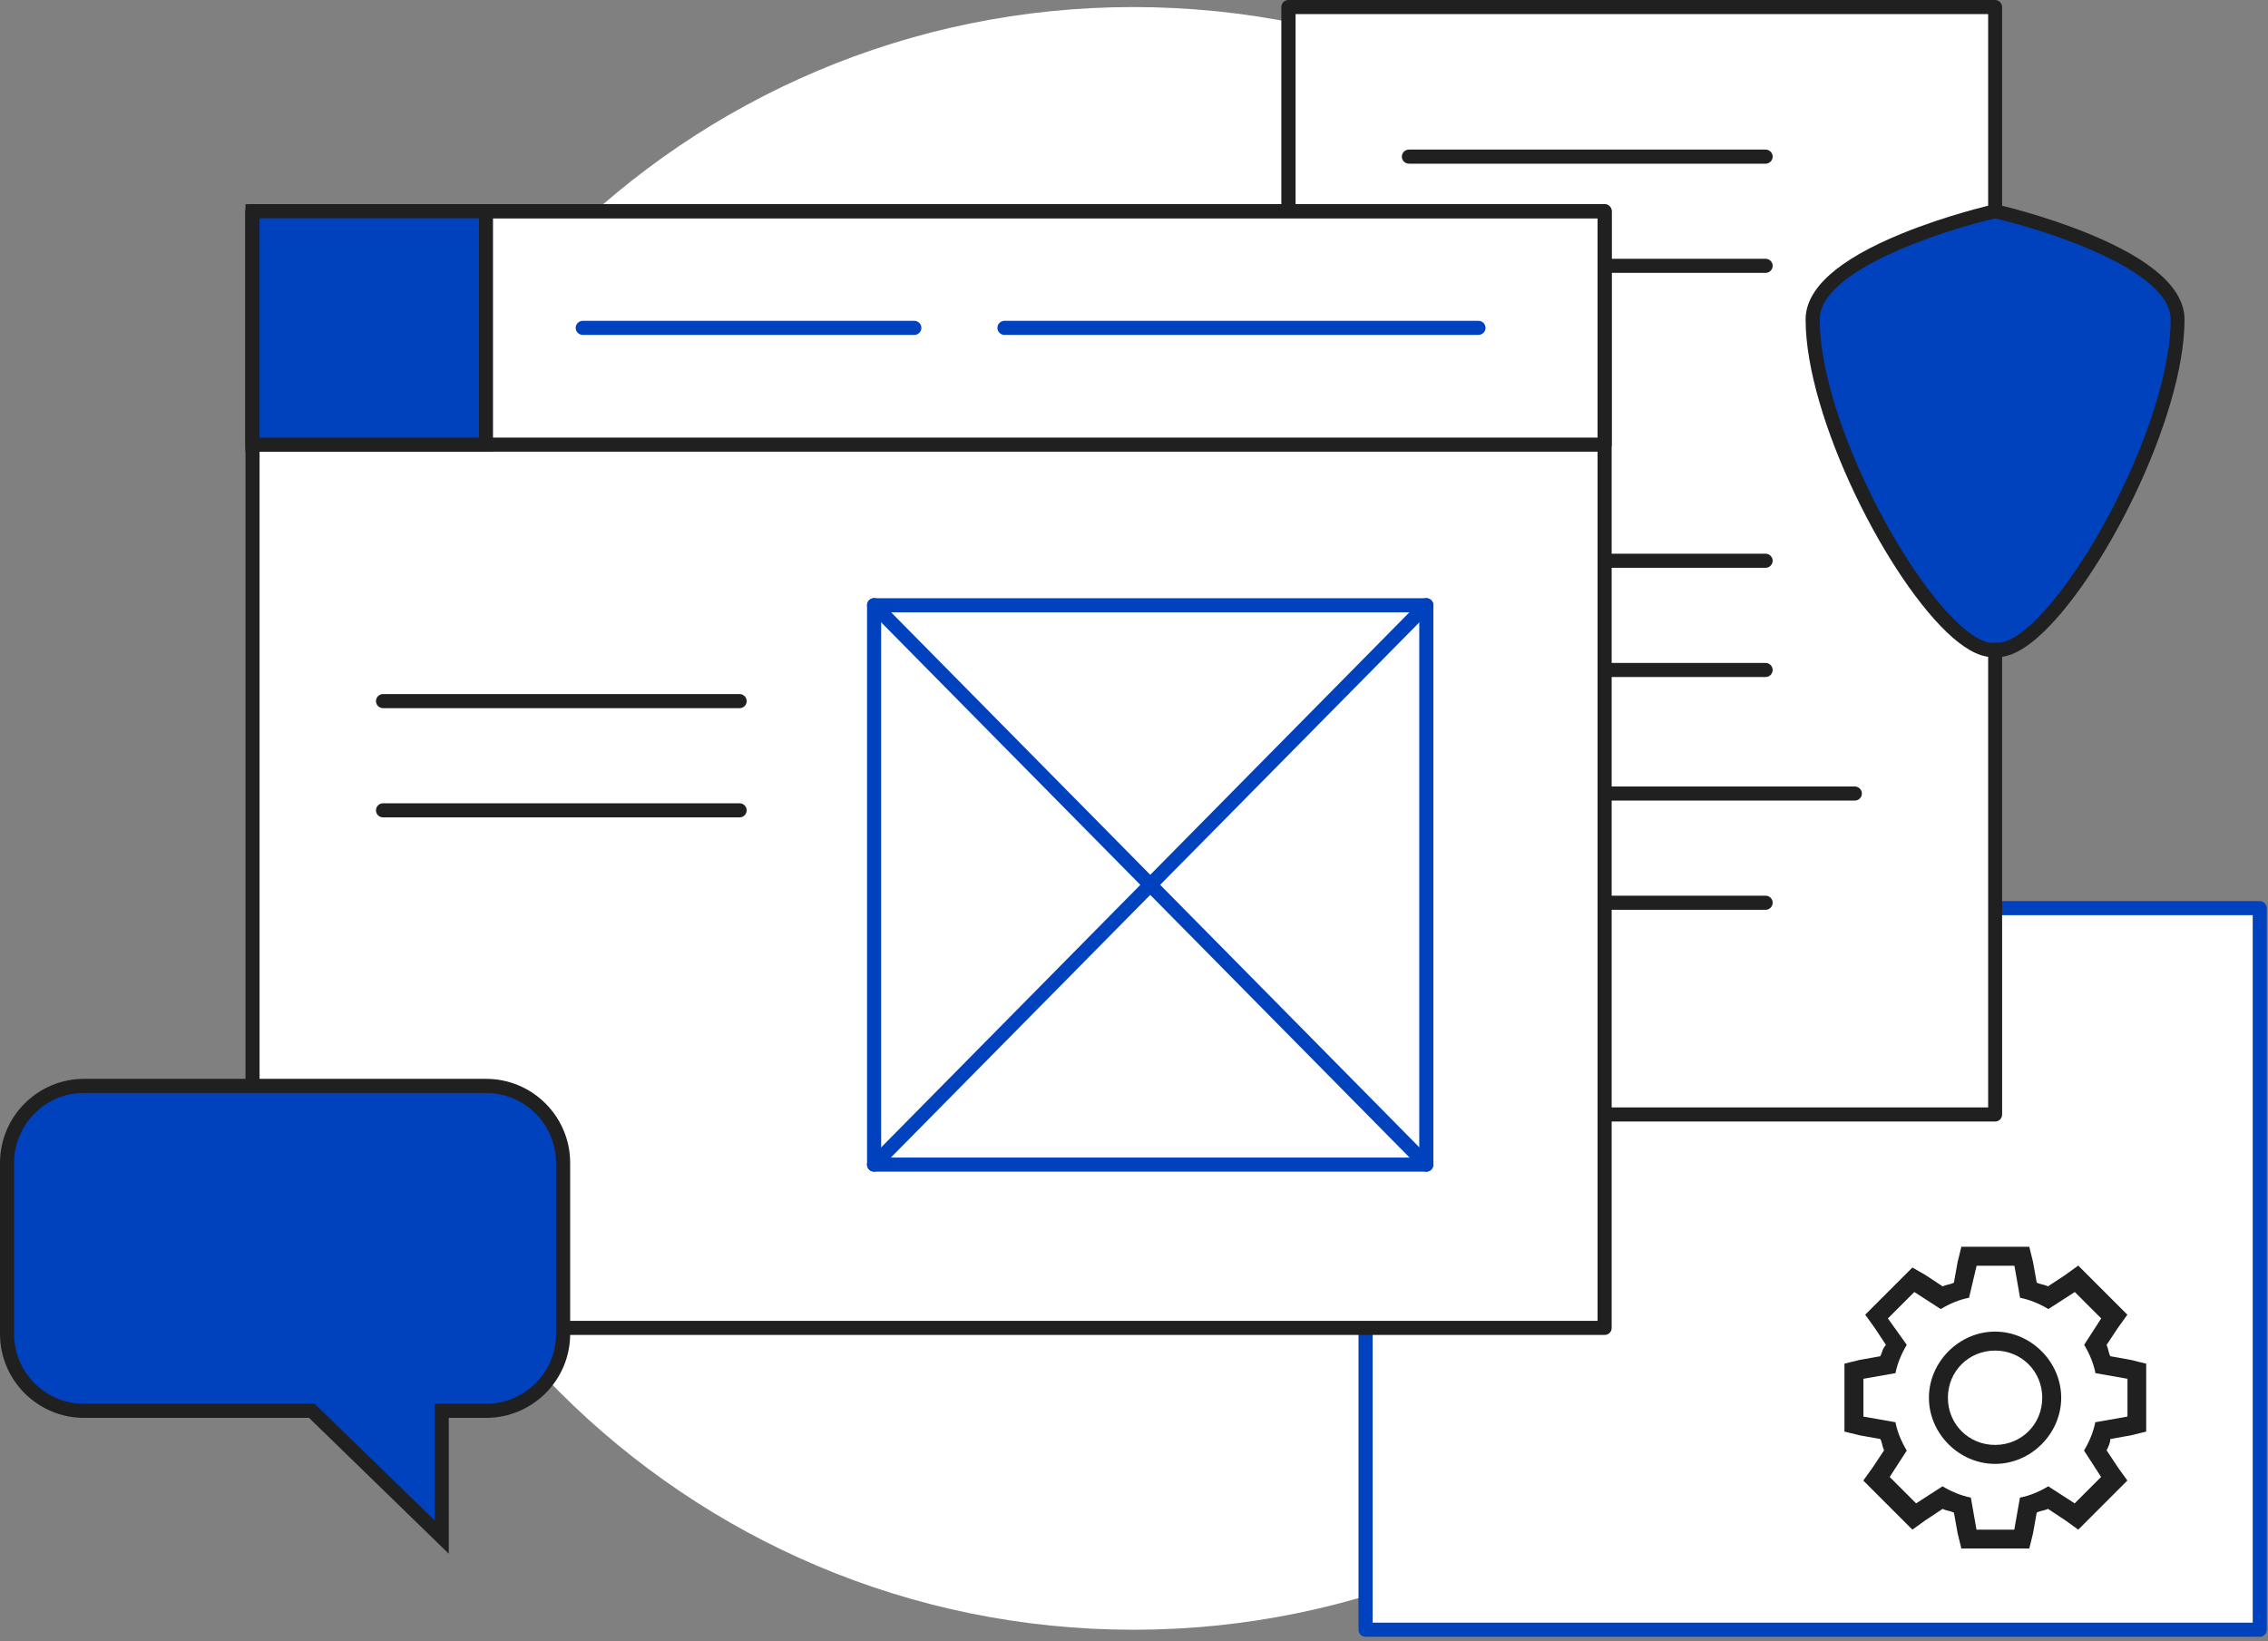 <svg width="456" height="330" viewBox="0 0 456 330" fill="none" xmlns="http://www.w3.org/2000/svg">
<rect x="0" y="0" width="456" height="330" fill="#808080" stroke="none"/>
<path d="M227.882 327.699C317.982 327.699 391.022 254.658 391.022 164.558C391.022 74.458 317.982 1.418 227.882 1.418C137.782 1.418 64.741 74.458 64.741 164.558C64.741 254.658 137.782 327.699 227.882 327.699Z" fill="white"/>
<path d="M454.346 182.599H274.556V327.699H454.346V182.599Z" fill="white"/>
<path d="M454.346 329.116H274.556C273.783 329.116 273.138 328.472 273.138 327.699V182.599C273.138 181.826 273.783 181.181 274.556 181.181H454.346C455.119 181.181 455.763 181.826 455.763 182.599V327.699C455.763 328.472 455.119 329.116 454.346 329.116ZM275.973 326.281H452.928V184.016H275.973V326.281Z" fill="#0042BD"/>
<path d="M401.151 1.417H259.066V224.093H401.151V1.417Z" fill="white"/>
<path d="M401.125 225.51H259.041C258.267 225.51 257.623 224.866 257.623 224.093V1.417C257.623 0.644 258.267 0 259.041 0H401.125C401.898 0 402.542 0.644 402.542 1.417V224.093C402.542 224.866 401.924 225.51 401.125 225.51ZM260.484 222.675H399.733V2.835H260.484V222.675Z" fill="#202020"/>
<path d="M354.992 32.912H283.267C282.494 32.912 281.85 32.267 281.85 31.494C281.85 30.721 282.494 30.077 283.267 30.077H354.992C355.765 30.077 356.41 30.721 356.41 31.494C356.41 32.267 355.765 32.912 354.992 32.912Z" fill="#202020"/>
<path d="M354.992 54.87H283.267C282.494 54.87 281.85 54.226 281.85 53.452C281.85 52.679 282.494 52.035 283.267 52.035H354.992C355.765 52.035 356.41 52.679 356.41 53.452C356.41 54.226 355.765 54.87 354.992 54.87Z" fill="#202020"/>
<path d="M354.992 114.173H283.267C282.494 114.173 281.85 113.528 281.85 112.755C281.85 111.982 282.494 111.338 283.267 111.338H354.992C355.765 111.338 356.41 111.982 356.41 112.755C356.41 113.528 355.765 114.173 354.992 114.173Z" fill="#202020"/>
<path d="M354.992 136.131H283.267C282.494 136.131 281.85 135.487 281.85 134.713C281.85 133.94 282.494 133.296 283.267 133.296H354.992C355.765 133.296 356.41 133.94 356.41 134.713C356.41 135.487 355.765 136.131 354.992 136.131Z" fill="#202020"/>
<path d="M372.93 160.976H283.267C282.494 160.976 281.85 160.332 281.85 159.558C281.85 158.785 282.494 158.141 283.267 158.141H372.93C373.703 158.141 374.348 158.785 374.348 159.558C374.348 160.332 373.703 160.976 372.93 160.976Z" fill="#202020"/>
<path d="M354.992 182.934H283.267C282.494 182.934 281.85 182.29 281.85 181.517C281.85 180.743 282.494 180.099 283.267 180.099H354.992C355.765 180.099 356.41 180.743 356.41 181.517C356.41 182.29 355.765 182.934 354.992 182.934Z" fill="#202020"/>
<path d="M322.622 42.473H50.773V267.004H322.622V42.473Z" fill="white"/>
<path d="M322.622 268.422H50.772C49.999 268.422 49.355 267.777 49.355 267.004V42.473C49.355 41.7 49.999 41.056 50.772 41.056H322.622C323.395 41.056 324.039 41.7 324.039 42.473V267.004C324.039 267.803 323.421 268.422 322.622 268.422ZM52.19 265.587H321.204V43.891H52.19V265.587Z" fill="#202020"/>
<path d="M322.622 90.823H50.772C49.999 90.823 49.355 90.178 49.355 89.405V42.473C49.355 41.7 49.999 41.056 50.772 41.056H322.622C323.395 41.056 324.039 41.7 324.039 42.473V89.405C324.039 90.178 323.421 90.823 322.622 90.823ZM52.19 87.988H321.204V43.891H52.19V87.988Z" fill="#202020"/>
<path d="M97.704 42.473H50.773V89.405H97.704V42.473Z" fill="#0042BD"/>
<path d="M99.122 90.823H49.355V41.056H99.122V90.823ZM52.19 87.988H96.287V43.891H52.19V87.988Z" fill="#202020"/>
<path d="M183.836 67.344H117.163C116.389 67.344 115.745 66.7 115.745 65.926C115.745 65.153 116.389 64.509 117.163 64.509H183.836C184.61 64.509 185.254 65.153 185.254 65.926C185.254 66.7 184.635 67.344 183.836 67.344Z" fill="#0042BD"/>
<path d="M297.236 67.344H201.954C201.181 67.344 200.537 66.7 200.537 65.926C200.537 65.153 201.181 64.509 201.954 64.509H297.261C298.035 64.509 298.679 65.153 298.679 65.926C298.679 66.7 298.035 67.344 297.236 67.344Z" fill="#0042BD"/>
<path d="M113.219 233.835V268.216C113.219 276.746 106.286 283.679 97.73 283.679H88.812V309.065L62.705 283.679H16.881C8.35 283.679 1.417 276.746 1.417 268.216V233.835C1.417 225.278 8.35 218.346 16.881 218.346H97.73C106.286 218.346 113.219 225.278 113.219 233.835Z" fill="#0042BD"/>
<path d="M90.23 312.416L62.138 285.097H16.881C7.577 285.097 0 277.519 0 268.216V233.835C0 224.505 7.577 216.928 16.881 216.928H97.73C107.059 216.928 114.637 224.505 114.637 233.835V268.216C114.637 277.519 107.059 285.097 97.73 285.097H90.23V312.416ZM16.881 219.763C9.123 219.763 2.835 226.077 2.835 233.835V268.216C2.835 275.947 9.123 282.262 16.881 282.262H63.272L87.395 305.715V282.262H97.73C105.487 282.262 111.802 275.973 111.802 268.216V233.835C111.802 226.077 105.487 219.763 97.73 219.763H16.881Z" fill="#202020"/>
<path d="M401.125 42.473C401.125 42.473 437.799 50.772 437.799 64.225C437.799 88.452 412.284 132.213 401.125 130.641C389.965 132.213 364.45 88.426 364.45 64.225C364.45 50.772 401.125 42.473 401.125 42.473Z" fill="#0042BD"/>
<path d="M401.718 132.11C401.512 132.11 401.331 132.11 401.125 132.085C398.728 132.342 395.868 131.028 392.646 128.245C379.708 116.982 363.033 83.941 363.033 64.251C363.033 58.04 369.502 52.241 382.26 47.009C391.435 43.246 400.455 41.185 400.816 41.107L401.125 41.03L401.434 41.107C401.821 41.185 410.816 43.246 419.991 47.009C432.748 52.241 439.217 58.04 439.217 64.251C439.217 83.941 422.516 117.008 409.604 128.245C406.64 130.822 404.012 132.11 401.718 132.11ZM401.125 43.917C391.022 46.262 365.868 54.226 365.868 64.225C365.868 73.014 369.451 85.488 375.688 98.426C381.435 110.384 388.651 120.977 394.527 126.08C397.105 128.322 399.398 129.456 400.945 129.224L401.151 129.198L401.357 129.224C402.903 129.43 405.197 128.322 407.774 126.08C413.651 120.977 420.867 110.384 426.614 98.426C432.851 85.462 436.434 72.988 436.434 64.225C436.408 54.226 411.254 46.262 401.125 43.917Z" fill="#202020"/>
<path d="M286.798 235.587H175.744C174.97 235.587 174.326 234.943 174.326 234.17V121.698C174.326 120.925 174.97 120.281 175.744 120.281H286.772C287.545 120.281 288.19 120.925 288.19 121.698V234.17C288.215 234.943 287.571 235.587 286.798 235.587ZM177.161 232.752H285.355V123.116H177.161V232.752Z" fill="#0042BD"/>
<path d="M286.798 235.587C286.437 235.587 286.076 235.458 285.792 235.175L174.738 122.678C174.197 122.111 174.197 121.234 174.738 120.667C175.305 120.126 176.181 120.126 176.748 120.667L287.777 233.139C288.318 233.706 288.318 234.582 287.777 235.149C287.519 235.433 287.158 235.587 286.798 235.587Z" fill="#0042BD"/>
<path d="M175.744 235.587C175.383 235.587 175.022 235.459 174.738 235.175C174.171 234.634 174.171 233.732 174.738 233.165L285.767 120.693C286.308 120.126 287.21 120.126 287.777 120.693C288.344 121.234 288.344 122.136 287.777 122.703L176.749 235.149C176.491 235.433 176.13 235.587 175.744 235.587Z" fill="#0042BD"/>
<path d="M148.708 142.394H77.009C76.235 142.394 75.591 141.749 75.591 140.976C75.591 140.203 76.235 139.559 77.009 139.559H148.708C149.481 139.559 150.125 140.203 150.125 140.976C150.125 141.749 149.507 142.394 148.708 142.394Z" fill="#202020"/>
<path d="M148.708 164.352H77.009C76.235 164.352 75.591 163.708 75.591 162.934C75.591 162.161 76.235 161.517 77.009 161.517H148.708C149.481 161.517 150.125 162.161 150.125 162.934C150.125 163.708 149.507 164.352 148.708 164.352Z" fill="#202020"/>
<path d="M428.47 273.447L424.294 272.7C423.908 271.953 423.908 271.179 423.547 270.432L425.815 267.004L427.722 264.35L417.851 254.479L415.197 256.386L411.769 258.654C411.022 258.267 410.248 258.267 409.501 257.907L408.754 253.731L408.006 250.69H394.347L393.599 253.731L392.852 257.907C392.104 258.293 391.331 258.293 390.584 258.654L387.156 256.386L384.502 254.865L375.017 264.35L376.924 267.004L379.192 270.432C378.445 271.179 378.445 271.953 378.058 272.7L373.883 273.447L370.842 274.195V287.854L373.883 288.602L378.058 289.349C378.445 290.096 378.445 290.87 378.806 291.617L376.538 295.045L374.631 297.699L384.502 307.57L387.156 305.663L390.584 303.395C391.331 303.782 392.104 303.782 392.852 304.143L393.599 308.318L394.347 311.359H408.006L408.754 308.318L409.501 304.143C410.248 303.756 411.022 303.756 411.769 303.395L415.197 305.663L417.851 307.57L427.722 297.699L425.815 295.045L423.547 291.617C423.934 290.87 424.294 290.096 424.294 289.349L428.47 288.602L431.511 287.854V274.195C431.511 274.221 428.47 273.447 428.47 273.447ZM427.722 284.839L421.279 285.973C420.892 287.88 420.145 289.761 419.011 291.669L422.439 296.978L417.13 302.287L411.82 298.859C409.913 299.993 408.032 300.766 406.125 301.127L404.991 307.57H397.388L396.254 301.127C394.347 300.741 392.465 299.993 390.558 298.859L385.249 302.287L379.94 296.978L383.368 291.669C382.234 289.761 381.46 287.88 381.1 285.973L374.656 284.839V277.236L381.1 276.102C381.486 274.195 382.234 272.313 383.368 270.406L379.579 265.097L384.888 259.788L390.197 263.216C392.104 262.082 393.986 261.308 395.893 260.948L397.414 254.505H405.017L406.151 260.948C408.058 261.334 409.939 262.082 411.846 263.216L417.155 259.788L422.465 265.097L419.037 270.406C420.171 272.313 420.944 274.195 421.305 276.102L427.748 277.236V284.839H427.722Z" fill="#202020"/>
<path d="M401.125 267.752C393.909 267.752 387.826 273.834 387.826 281.05C387.826 288.267 393.909 294.349 401.125 294.349C408.341 294.349 414.423 288.267 414.423 281.05C414.423 273.834 408.341 267.752 401.125 267.752ZM401.125 290.535C395.816 290.535 391.64 286.36 391.64 281.05C391.64 275.741 395.816 271.566 401.125 271.566C406.434 271.566 410.609 275.741 410.609 281.05C410.609 286.36 406.46 290.535 401.125 290.535Z" fill="#202020"/>
</svg>
